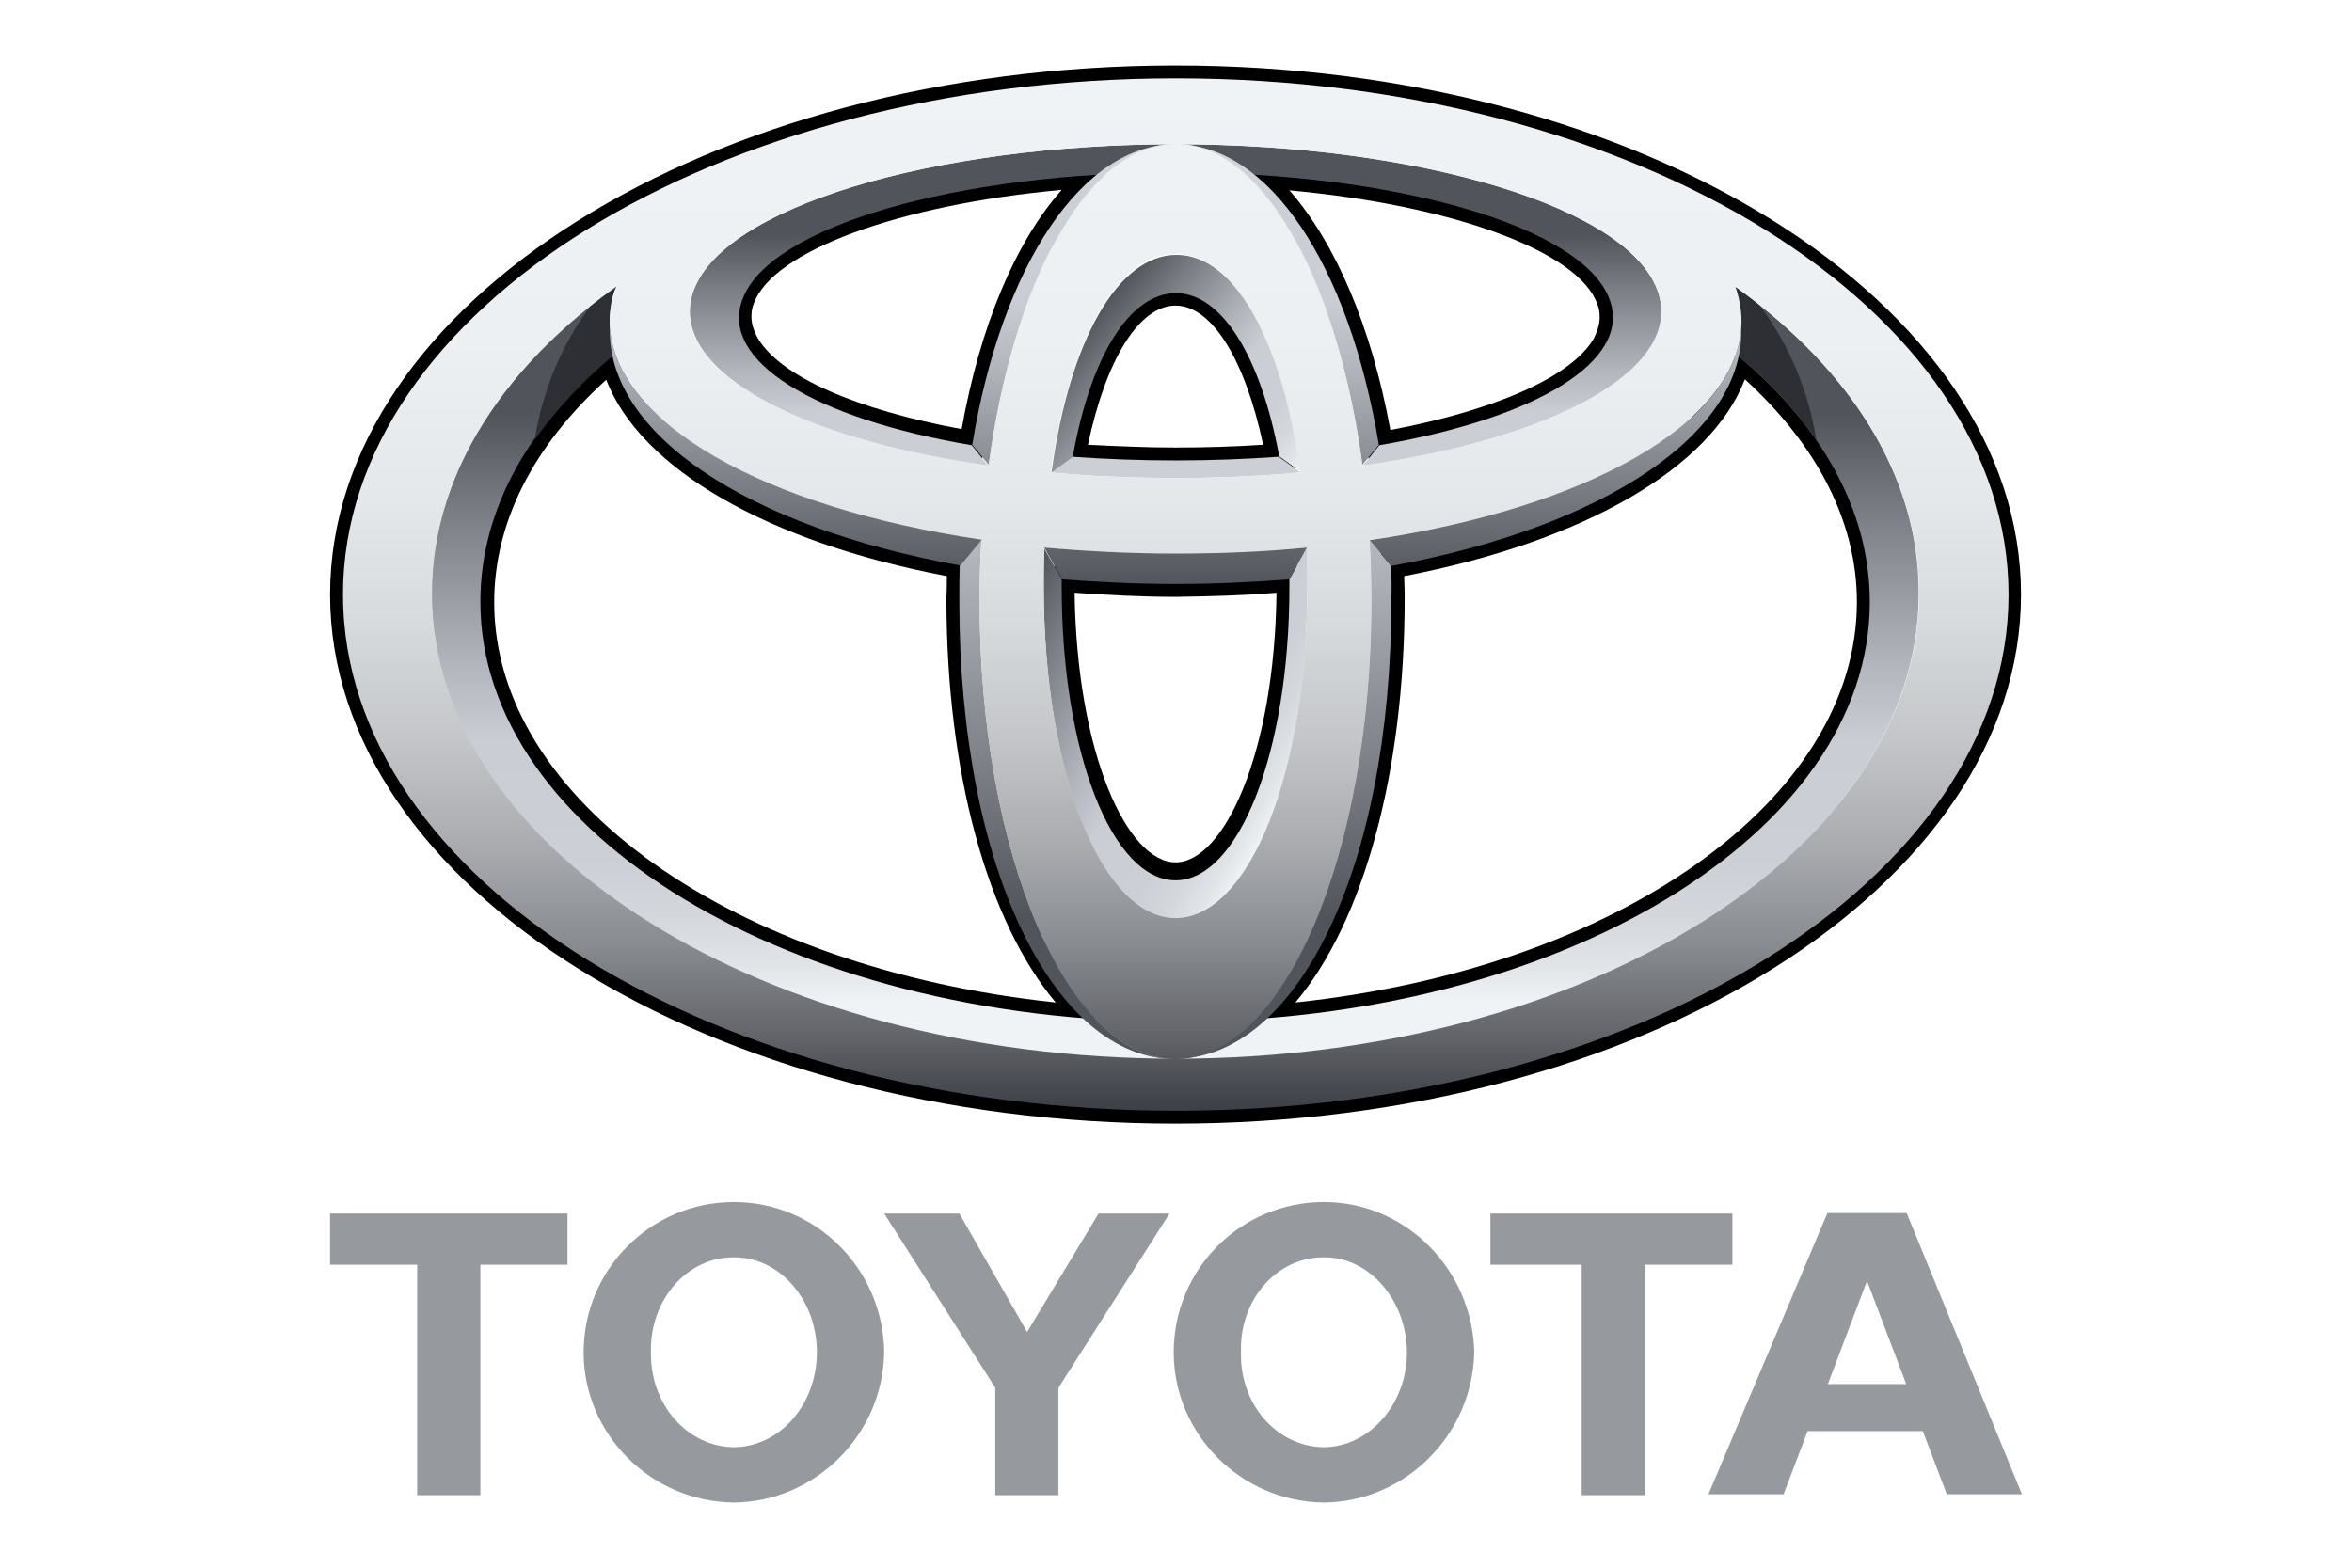 <?xml version="1.0" encoding="utf-8"?>
<!-- Generator: Adobe Illustrator 23.0.1, SVG Export Plug-In . SVG Version: 6.00 Build 0)  -->
<svg version="1.1" id="Capa_1" xmlns="http://www.w3.org/2000/svg" xmlns:xlink="http://www.w3.org/1999/xlink" x="0px" y="0px"
	 viewBox="0 0 510.2 340.2" style="enable-background:new 0 0 510.2 340.2;" xml:space="preserve">
<style type="text/css">
	.st0{fill:#96999D;}
	.st1{fill:url(#SVGID_1_);}
	.st2{fill:url(#SVGID_2_);}
	.st3{fill:url(#SVGID_3_);}
	.st4{fill:url(#SVGID_4_);}
	.st5{fill:url(#SVGID_5_);}
	.st6{fill:url(#SVGID_6_);}
	.st7{fill:url(#SVGID_7_);}
	.st8{fill:url(#SVGID_8_);}
	.st9{fill:#2D2F34;}
	.st10{fill:url(#SVGID_9_);}
	.st11{fill:url(#SVGID_10_);}
	.st12{fill:url(#SVGID_11_);}
	.st13{fill:url(#SVGID_12_);}
</style>
<g>
	<path class="st0" d="M254.6,293.4c0-18,14.5-32.6,32.6-32.6c17.7,0,32.2,14.6,32.6,32.6c-0.4,17.9-14.9,32.4-32.6,32.6
		C269.1,325.8,254.6,311.1,254.6,293.4L254.6,293.4z M287.2,314c9.8-0.1,18-9.3,18-20.6c-0.1-11.5-8.3-20.7-18-20.6
		c-10.2-0.1-18.4,9.2-18,20.6C268.9,304.7,277,313.9,287.2,314"/>
	<polyline class="st0" points="356.9,274.4 356.9,324.4 343.1,324.4 343.1,274.4 323.3,274.4 323.3,263.3 375.8,263.3 375.8,274.4 
		356.9,274.4 	"/>
	<path class="st0" d="M392.1,310.5L392.1,310.5l-5.2,13.7h-16.3l25.8-61h17.2l25,61h-16.3l-5.2-13.7H392.1L392.1,310.5z M405,300.3
		h8.5l-8.5-22.4l-8.5,22.4H405"/>
	<polyline class="st0" points="104.2,274.4 104.2,324.4 90.5,324.4 90.5,274.4 71.6,274.4 71.6,263.3 123.1,263.3 123.1,274.4 
		104.2,274.4 	"/>
	<path class="st0" d="M126.6,293.4c0-18,14.6-32.6,32.6-32.6c17.9,0,32.4,14.6,32.6,32.6c-0.3,17.9-14.9,32.4-32.6,32.6
		C141.1,325.8,126.6,311.1,126.6,293.4L126.6,293.4z M159.2,314c10-0.1,18-9.3,18-20.6c0-11.5-8.2-20.7-18-20.6
		c-10.1-0.1-18.3,9.2-18,20.6C141,304.7,149.1,313.9,159.2,314"/>
	<polyline class="st0" points="222.8,324.4 229.6,324.4 229.6,301.1 253.7,263.3 238.3,263.3 222.8,289 208.1,263.3 191.8,263.3 
		215.9,301.1 215.9,324.4 222.8,324.4 	"/>
</g>
<g>
	<path d="M71.6,129c0,63.3,82.3,114.8,183.4,114.8S438.4,192.3,438.4,129S356.1,14.2,255,14.2S71.6,65.7,71.6,129z M77.2,129
		c0-60.2,79.7-109.1,177.8-109.1S432.8,68.8,432.8,129S353.1,238.1,255,238.1C157,238.1,77.2,189.2,77.2,129z"/>
	<path d="M237.7,35.1c-43,2.6-74.2,14-79.5,29c-0.5,1.6-0.8,3.1-0.8,4.7c0,2.6,0.8,5,2.1,7.5c6,10.1,24.5,18.5,50.7,23l2.8,0.5
		l0.5-2.7c4.3-26.4,13.8-47.1,26-56.8l7-5.6L237.7,35.1z M164.4,73.4c-0.9-1.6-1.4-3.1-1.4-4.7c0-0.9,0.1-1.9,0.5-2.8l0,0
		c4-11.4,31.6-21.5,66.8-24.7c-10.1,11.4-17.7,29.6-21.7,51.9C185.8,88.9,169.3,81.7,164.4,73.4z M158.3,64.1L158.3,64.1L158.3,64.1
		z"/>
	<path d="M229.9,98.6l-0.5,3.1l3.1,0.3c7.4,0.5,15,0.9,22.7,0.9s15.3-0.3,22.7-0.9l3.1-0.3l-0.5-3.1c-4.3-23.8-13.7-37.9-25.2-37.9
		C243.5,60.7,234,74.8,229.9,98.6z M255,66.3c7.9,0,15.1,11.8,19,30.2c-6.2,0.4-12.6,0.6-19,0.6c-6.3,0-12.8-0.3-19-0.6
		C239.9,78,247.1,66.3,255,66.3z"/>
	<path d="M270.4,40.1c12.2,9.8,21.7,30.5,26,56.8l0.5,2.7l2.7-0.5c26.3-4.5,44.8-12.8,50.7-23c2.3-3.9,2.7-8.2,1.3-12.2
		c-5.3-15-36.5-26.4-79.5-29l-8.8-0.5L270.4,40.1z M279.7,41.3c35.2,3.2,62.8,13.2,66.8,24.7c0.4,0.9,0.5,1.9,0.5,2.8
		c0,1.6-0.5,3.1-1.3,4.7c-4.9,8.3-21.4,15.5-44.1,19.8C297.5,70.9,289.7,52.7,279.7,41.3z"/>
	<path d="M131.1,75.2c-19.3,16.2-29.5,35.3-29.5,55.5c0,47.5,57.9,87.6,134.6,93.3l8.5,0.6l-6.5-5.6c-16.8-14.4-27.3-48.5-27.3-89.1
		l0.1-9.6l-2.3-0.5c-40.4-7.2-69.1-24.2-73.1-43.2l-1-4.5L131.1,75.2z M107.2,130.7c0-17.3,8.4-33.9,24.3-48.3
		c7.4,19.2,34.9,35.2,73.9,42.6c0,2.2-0.1,4.9-0.1,4.9c0,37.7,8.9,70,23.7,87.6C159.1,210.1,107.2,173.6,107.2,130.7z"/>
	<path d="M227.6,125.7v1c0,37.7,11.8,66.1,27.4,66.1s27.4-28.5,27.4-66.1v-4l-3,0.3c-8,0.6-16.2,1-24.5,1s-16.4-0.4-24.5-1l-3-0.3
		V125.7z M276.9,128.6c-0.4,35.1-11.5,58.5-21.9,58.5c-10.4,0-21.4-23.4-21.9-58.5c7.1,0.5,14.5,0.9,21.9,0.9
		C262.4,129.4,269.8,129.2,276.9,128.6z"/>
	<path d="M374.5,76.7c-4.1,19-32.7,36-73.1,43.2l-2.3,0.4l0.1,9.6c0,40.5-10.5,74.7-27.3,89.1l-6.5,5.6l8.5-0.6
		c76.8-5.7,134.6-45.8,134.6-93.3c0-20.2-10.2-39.3-29.5-55.5l-3.6-3L374.5,76.7z M378.5,82.3c15.8,14.4,24.3,31.1,24.3,48.3
		c0,43-51.9,79.5-121.8,86.9c14.8-17.5,23.7-50,23.7-87.6c0,0,0-2.7-0.1-4.9C343.5,117.5,371.1,101.6,378.5,82.3z"/>
	
		<linearGradient id="SVGID_1_" gradientUnits="userSpaceOnUse" x1="255.003" y1="2793.484" x2="255.003" y2="2665.896" gradientTransform="matrix(1 0 0 1 0 -2576.292)">
		<stop  offset="0" style="stop-color:#F0F3F5"/>
		<stop  offset="5.607202e-02" style="stop-color:#E2E5E8"/>
		<stop  offset="0.138" style="stop-color:#D4D8DD"/>
		<stop  offset="0.242" style="stop-color:#CCD0D6"/>
		<stop  offset="0.44" style="stop-color:#CACED4"/>
		<stop  offset="0.568" style="stop-color:#B3B7BD"/>
		<stop  offset="0.835" style="stop-color:#797C83"/>
		<stop  offset="1" style="stop-color:#52545C"/>
	</linearGradient>
	<path class="st1" d="M376.4,62.2c0.3,0.8,0.5,1.4,0.6,2.2c1,4.3,0.8,8.4-0.5,12.4c18.3,15.1,29.1,33.7,29.1,53.8
		c0,50.4-67.4,91.1-150.7,91.1s-150.7-40.8-150.7-91.1c0-20.2,10.7-38.8,29.1-53.8c-1.4-4-1.6-8.2-0.5-12.4c0.1-0.8,0.5-1.6,0.9-2.3
		c-25,17.7-40.1,41.2-40.1,66.7c0,55.8,72.2,101,161.3,101s161.3-45.2,161.3-101C416.3,103.3,401.3,80,376.4,62.2z"/>
	
		<linearGradient id="SVGID_2_" gradientUnits="userSpaceOnUse" x1="255.002" y1="2696.269" x2="255.002" y2="2627.132" gradientTransform="matrix(1 0 0 1 0 -2576.292)">
		<stop  offset="0" style="stop-color:#F0F3F5"/>
		<stop  offset="5.607202e-02" style="stop-color:#E2E5E8"/>
		<stop  offset="0.138" style="stop-color:#D4D8DD"/>
		<stop  offset="0.242" style="stop-color:#CCD0D6"/>
		<stop  offset="0.44" style="stop-color:#CACED4"/>
		<stop  offset="0.568" style="stop-color:#B3B7BD"/>
		<stop  offset="0.835" style="stop-color:#797C83"/>
		<stop  offset="1" style="stop-color:#52545C"/>
	</linearGradient>
	<path class="st2" d="M277.4,99.1c-7.1,0.5-14.6,0.8-22.4,0.8s-15.3-0.3-22.4-0.8l0,0l-4.7,3.4c8.5,0.8,17.6,1.2,27.1,1.2
		s18.5-0.4,27.1-1.2L277.4,99.1L277.4,99.1z M359.8,63.8C354.2,45,307.6,31.3,255,31.3c-52.4,0-99.1,13.7-104.8,32.5
		c-4.9,16.2,21.9,31.3,64.2,37.3l-3.6-4.5l0,0c-34.3-5.8-54.6-18.3-49.8-31.5c5.7-16.1,47-27.7,94.1-27.7s88.4,11.6,94.1,27.7
		c4.7,13.2-15.7,25.6-50,31.5l0,0l-3.6,4.5C337.8,95,364.8,80,359.8,63.8z"/>
	
		<linearGradient id="SVGID_3_" gradientUnits="userSpaceOnUse" x1="278.074" y1="2683.542" x2="234.888" y2="2647.305" gradientTransform="matrix(1 0 0 1 0 -2576.292)">
		<stop  offset="0" style="stop-color:#F0F3F5"/>
		<stop  offset="5.607202e-02" style="stop-color:#E2E5E8"/>
		<stop  offset="0.138" style="stop-color:#D4D8DD"/>
		<stop  offset="0.242" style="stop-color:#CCD0D6"/>
		<stop  offset="0.44" style="stop-color:#CACED4"/>
		<stop  offset="0.568" style="stop-color:#B3B7BD"/>
		<stop  offset="0.835" style="stop-color:#797C83"/>
		<stop  offset="1" style="stop-color:#52545C"/>
	</linearGradient>
	<path class="st3" d="M232.7,99.1c3.9-21.9,12.4-35.5,22.4-35.5c9.8,0,18.4,13.6,22.4,35.5h0.1l4.7,3.4
		c-3.9-28.9-14.5-47.2-27.1-47.2c-12.6,0-23.2,18.4-27.1,47.2L232.7,99.1L232.7,99.1z"/>
	
		<linearGradient id="SVGID_4_" gradientUnits="userSpaceOnUse" x1="282.378" y1="2743.91" x2="219.41" y2="2707.556" gradientTransform="matrix(1 0 0 1 0 -2576.292)">
		<stop  offset="0" style="stop-color:#F0F3F5"/>
		<stop  offset="5.607202e-02" style="stop-color:#E2E5E8"/>
		<stop  offset="0.138" style="stop-color:#D4D8DD"/>
		<stop  offset="0.242" style="stop-color:#CCD0D6"/>
		<stop  offset="0.44" style="stop-color:#CACED4"/>
		<stop  offset="0.568" style="stop-color:#B3B7BD"/>
		<stop  offset="0.835" style="stop-color:#797C83"/>
		<stop  offset="1" style="stop-color:#52545C"/>
	</linearGradient>
	<path class="st4" d="M283.5,118.8l-3.8,6.9l0,0c0,0.5,0,1,0,1.6c0,36.2-11.1,63.7-24.7,63.7c-13.6,0-24.7-27.4-24.7-63.7
		c0-0.5,0-1.2,0-1.7l-3.8-6.6c-0.1,2.7-0.1,5.4-0.1,8.3c0,41,12.8,72.1,28.6,72.1s28.6-31.1,28.6-72.1
		C283.6,124.2,283.6,121.5,283.5,118.8z"/>
	
		<linearGradient id="SVGID_5_" gradientUnits="userSpaceOnUse" x1="232.935" y1="2593.264" x2="232.935" y2="2702.919" gradientTransform="matrix(1 0 0 1 0 -2576.292)">
		<stop  offset="0" style="stop-color:#F0F3F5"/>
		<stop  offset="5.607202e-02" style="stop-color:#E2E5E8"/>
		<stop  offset="0.138" style="stop-color:#D4D8DD"/>
		<stop  offset="0.242" style="stop-color:#CCD0D6"/>
		<stop  offset="0.44" style="stop-color:#CACED4"/>
		<stop  offset="0.568" style="stop-color:#B3B7BD"/>
		<stop  offset="0.835" style="stop-color:#797C83"/>
		<stop  offset="1" style="stop-color:#52545C"/>
	</linearGradient>
	<path class="st5" d="M214.5,100.9c5.4-40.1,21.5-69.6,40.5-69.6c-20.3,0-37.7,26.3-44.1,65.2L214.5,100.9L214.5,100.9z"/>
	
		<linearGradient id="SVGID_6_" gradientUnits="userSpaceOnUse" x1="277.072" y1="2593.264" x2="277.072" y2="2702.919" gradientTransform="matrix(1 0 0 1 0 -2576.292)">
		<stop  offset="0" style="stop-color:#F0F3F5"/>
		<stop  offset="5.607202e-02" style="stop-color:#E2E5E8"/>
		<stop  offset="0.138" style="stop-color:#D4D8DD"/>
		<stop  offset="0.242" style="stop-color:#CCD0D6"/>
		<stop  offset="0.44" style="stop-color:#CACED4"/>
		<stop  offset="0.568" style="stop-color:#B3B7BD"/>
		<stop  offset="0.835" style="stop-color:#797C83"/>
		<stop  offset="1" style="stop-color:#52545C"/>
	</linearGradient>
	<path class="st6" d="M295.5,100.9L295.5,100.9l3.6-4.4c-6.5-39.1-23.8-65.2-44.1-65.2C274,31.3,290.1,60.9,295.5,100.9z"/>
	
		<linearGradient id="SVGID_7_" gradientUnits="userSpaceOnUse" x1="278.431" y1="2592.342" x2="278.431" y2="2775.349" gradientTransform="matrix(1 0 0 1 0 -2576.292)">
		<stop  offset="0" style="stop-color:#F0F3F5"/>
		<stop  offset="5.607202e-02" style="stop-color:#E2E5E8"/>
		<stop  offset="0.138" style="stop-color:#D4D8DD"/>
		<stop  offset="0.242" style="stop-color:#CCD0D6"/>
		<stop  offset="0.44" style="stop-color:#CACED4"/>
		<stop  offset="0.568" style="stop-color:#B3B7BD"/>
		<stop  offset="0.835" style="stop-color:#797C83"/>
		<stop  offset="1" style="stop-color:#52545C"/>
	</linearGradient>
	<path class="st7" d="M301.7,122.7l-4.7-5.6l0,0c0.3,4.4,0.4,8.8,0.4,13.3c0,54.8-19,99.3-42.5,99.3c26.3,0,46.9-41.2,46.9-99.3
		C301.9,127.9,301.9,125.3,301.7,122.7z"/>
	
		<linearGradient id="SVGID_8_" gradientUnits="userSpaceOnUse" x1="231.576" y1="2592.342" x2="231.576" y2="2775.349" gradientTransform="matrix(1 0 0 1 0 -2576.292)">
		<stop  offset="0" style="stop-color:#F0F3F5"/>
		<stop  offset="5.607202e-02" style="stop-color:#E2E5E8"/>
		<stop  offset="0.138" style="stop-color:#D4D8DD"/>
		<stop  offset="0.242" style="stop-color:#CCD0D6"/>
		<stop  offset="0.44" style="stop-color:#CACED4"/>
		<stop  offset="0.568" style="stop-color:#B3B7BD"/>
		<stop  offset="0.835" style="stop-color:#797C83"/>
		<stop  offset="1" style="stop-color:#52545C"/>
	</linearGradient>
	<path class="st8" d="M212.5,130.5c0-4.5,0.1-8.9,0.4-13.3l0,0l-4.7,5.4c-0.1,2.6-0.1,5.2-0.1,7.9c0,58,20.6,99.3,46.9,99.3
		C231.6,229.7,212.5,185.3,212.5,130.5z"/>
	<path class="st9" d="M376.5,76.7c7,5.8,12.9,12,17.5,18.8c-1.7-10.9-6-20.8-12.3-29.3c-1.7-1.4-3.5-2.7-5.3-4
		c0.3,0.8,0.5,1.4,0.6,2.2C378.1,68.6,378,72.7,376.5,76.7z"/>
	<path class="st9" d="M133.5,76.7c-1.4-4-1.6-8.2-0.5-12.4c0.1-0.8,0.5-1.6,0.9-2.3c-1.9,1.4-3.8,2.7-5.6,4.1
		c-6.3,8.4-10.6,18.4-12.3,29.3C120.6,88.9,126.5,82.6,133.5,76.7z"/>
	
		<linearGradient id="SVGID_9_" gradientUnits="userSpaceOnUse" x1="255.068" y1="2593.363" x2="255.068" y2="2817.287" gradientTransform="matrix(1 0 0 1 0 -2576.292)">
		<stop  offset="0" style="stop-color:#F0F3F5"/>
		<stop  offset="0.253" style="stop-color:#EDF0F3"/>
		<stop  offset="0.406" style="stop-color:#E5E8EA"/>
		<stop  offset="0.531" style="stop-color:#D7DADC"/>
		<stop  offset="0.642" style="stop-color:#C3C5C9"/>
		<stop  offset="0.744" style="stop-color:#A9ABAF"/>
		<stop  offset="0.839" style="stop-color:#888B90"/>
		<stop  offset="0.926" style="stop-color:#63656B"/>
		<stop  offset="1" style="stop-color:#3D3F46"/>
	</linearGradient>
	<path class="st10" d="M74.4,129c0-61.9,80.9-112,180.7-112s180.6,50.1,180.6,112s-80.9,112-180.6,112
		C155.3,241,74.4,190.9,74.4,129z M255,229.7c89.1,0,161.3-45.2,161.3-101s-72.2-101-161.3-101S93.7,73,93.7,128.8
		S166,229.7,255,229.7z"/>
	
		<linearGradient id="SVGID_10_" gradientUnits="userSpaceOnUse" x1="255.003" y1="2593.263" x2="255.003" y2="2817.209" gradientTransform="matrix(1 0 0 1 0 -2576.292)">
		<stop  offset="0" style="stop-color:#F0F3F5"/>
		<stop  offset="0.253" style="stop-color:#EDF0F3"/>
		<stop  offset="0.406" style="stop-color:#E5E8EA"/>
		<stop  offset="0.531" style="stop-color:#D7DADC"/>
		<stop  offset="0.642" style="stop-color:#C3C5C9"/>
		<stop  offset="0.744" style="stop-color:#A9ABAF"/>
		<stop  offset="0.839" style="stop-color:#888B90"/>
		<stop  offset="0.926" style="stop-color:#63656B"/>
		<stop  offset="1" style="stop-color:#3D3F46"/>
	</linearGradient>
	<path class="st11" d="M212.5,130.5c0-54.2,19-99.3,42.5-99.3s42.5,45,42.5,99.3c0,54.8-19,99.3-42.5,99.3S212.5,185.3,212.5,130.5z
		 M255,199.2c15.8,0,28.6-31.1,28.6-72.1c0-42.6-12.8-72-28.6-72s-28.6,29.4-28.6,72C226.4,168.1,239.2,199.2,255,199.2z"/>
	
		<linearGradient id="SVGID_11_" gradientUnits="userSpaceOnUse" x1="255.003" y1="2593.285" x2="255.003" y2="2817.223" gradientTransform="matrix(1 0 0 1 0 -2576.292)">
		<stop  offset="0" style="stop-color:#F0F3F5"/>
		<stop  offset="0.253" style="stop-color:#EDF0F3"/>
		<stop  offset="0.406" style="stop-color:#E5E8EA"/>
		<stop  offset="0.531" style="stop-color:#D7DADC"/>
		<stop  offset="0.642" style="stop-color:#C3C5C9"/>
		<stop  offset="0.744" style="stop-color:#A9ABAF"/>
		<stop  offset="0.839" style="stop-color:#888B90"/>
		<stop  offset="0.926" style="stop-color:#63656B"/>
		<stop  offset="1" style="stop-color:#3D3F46"/>
	</linearGradient>
	<path class="st12" d="M132.9,64.4c4.7-18.4,61-45.3,122.1-45.3s115.5,19.2,122.1,45.3c7.4,29.3-46.9,55.7-122.1,55.7
		S125.6,93.7,132.9,64.4z M255,31.3c-52.4,0-99.1,13.7-104.8,32.5c-6.3,21,40.3,39.9,104.8,39.9s111.2-19,104.8-39.9
		C354.2,45,307.6,31.3,255,31.3z"/>
	
		<linearGradient id="SVGID_12_" gradientUnits="userSpaceOnUse" x1="255.007" y1="2639.717" x2="255.007" y2="2703.539" gradientTransform="matrix(1 0 0 1 0 -2576.292)">
		<stop  offset="0" style="stop-color:#CACED4"/>
		<stop  offset="1" style="stop-color:#52545C"/>
	</linearGradient>
	<path class="st13" d="M226.5,118.8L226.5,118.8l3.9,6.9c7.9,0.6,16.1,1,24.6,1s16.7-0.4,24.7-1l3.8-6.9l0,0
		c-9.1,0.9-18.6,1.3-28.5,1.3C245.2,120.1,235.6,119.6,226.5,118.8z M377.7,70.7c-0.9,21-33.1,39.5-80.6,46.5l0,0l4.7,5.6
		C348.2,114.3,378.9,93.8,377.7,70.7z M132.3,70.7c-1,23.2,29.5,43.6,76,52l4.7-5.6l0,0C165.4,110.1,133.3,91.6,132.3,70.7z"/>
</g>
</svg>
